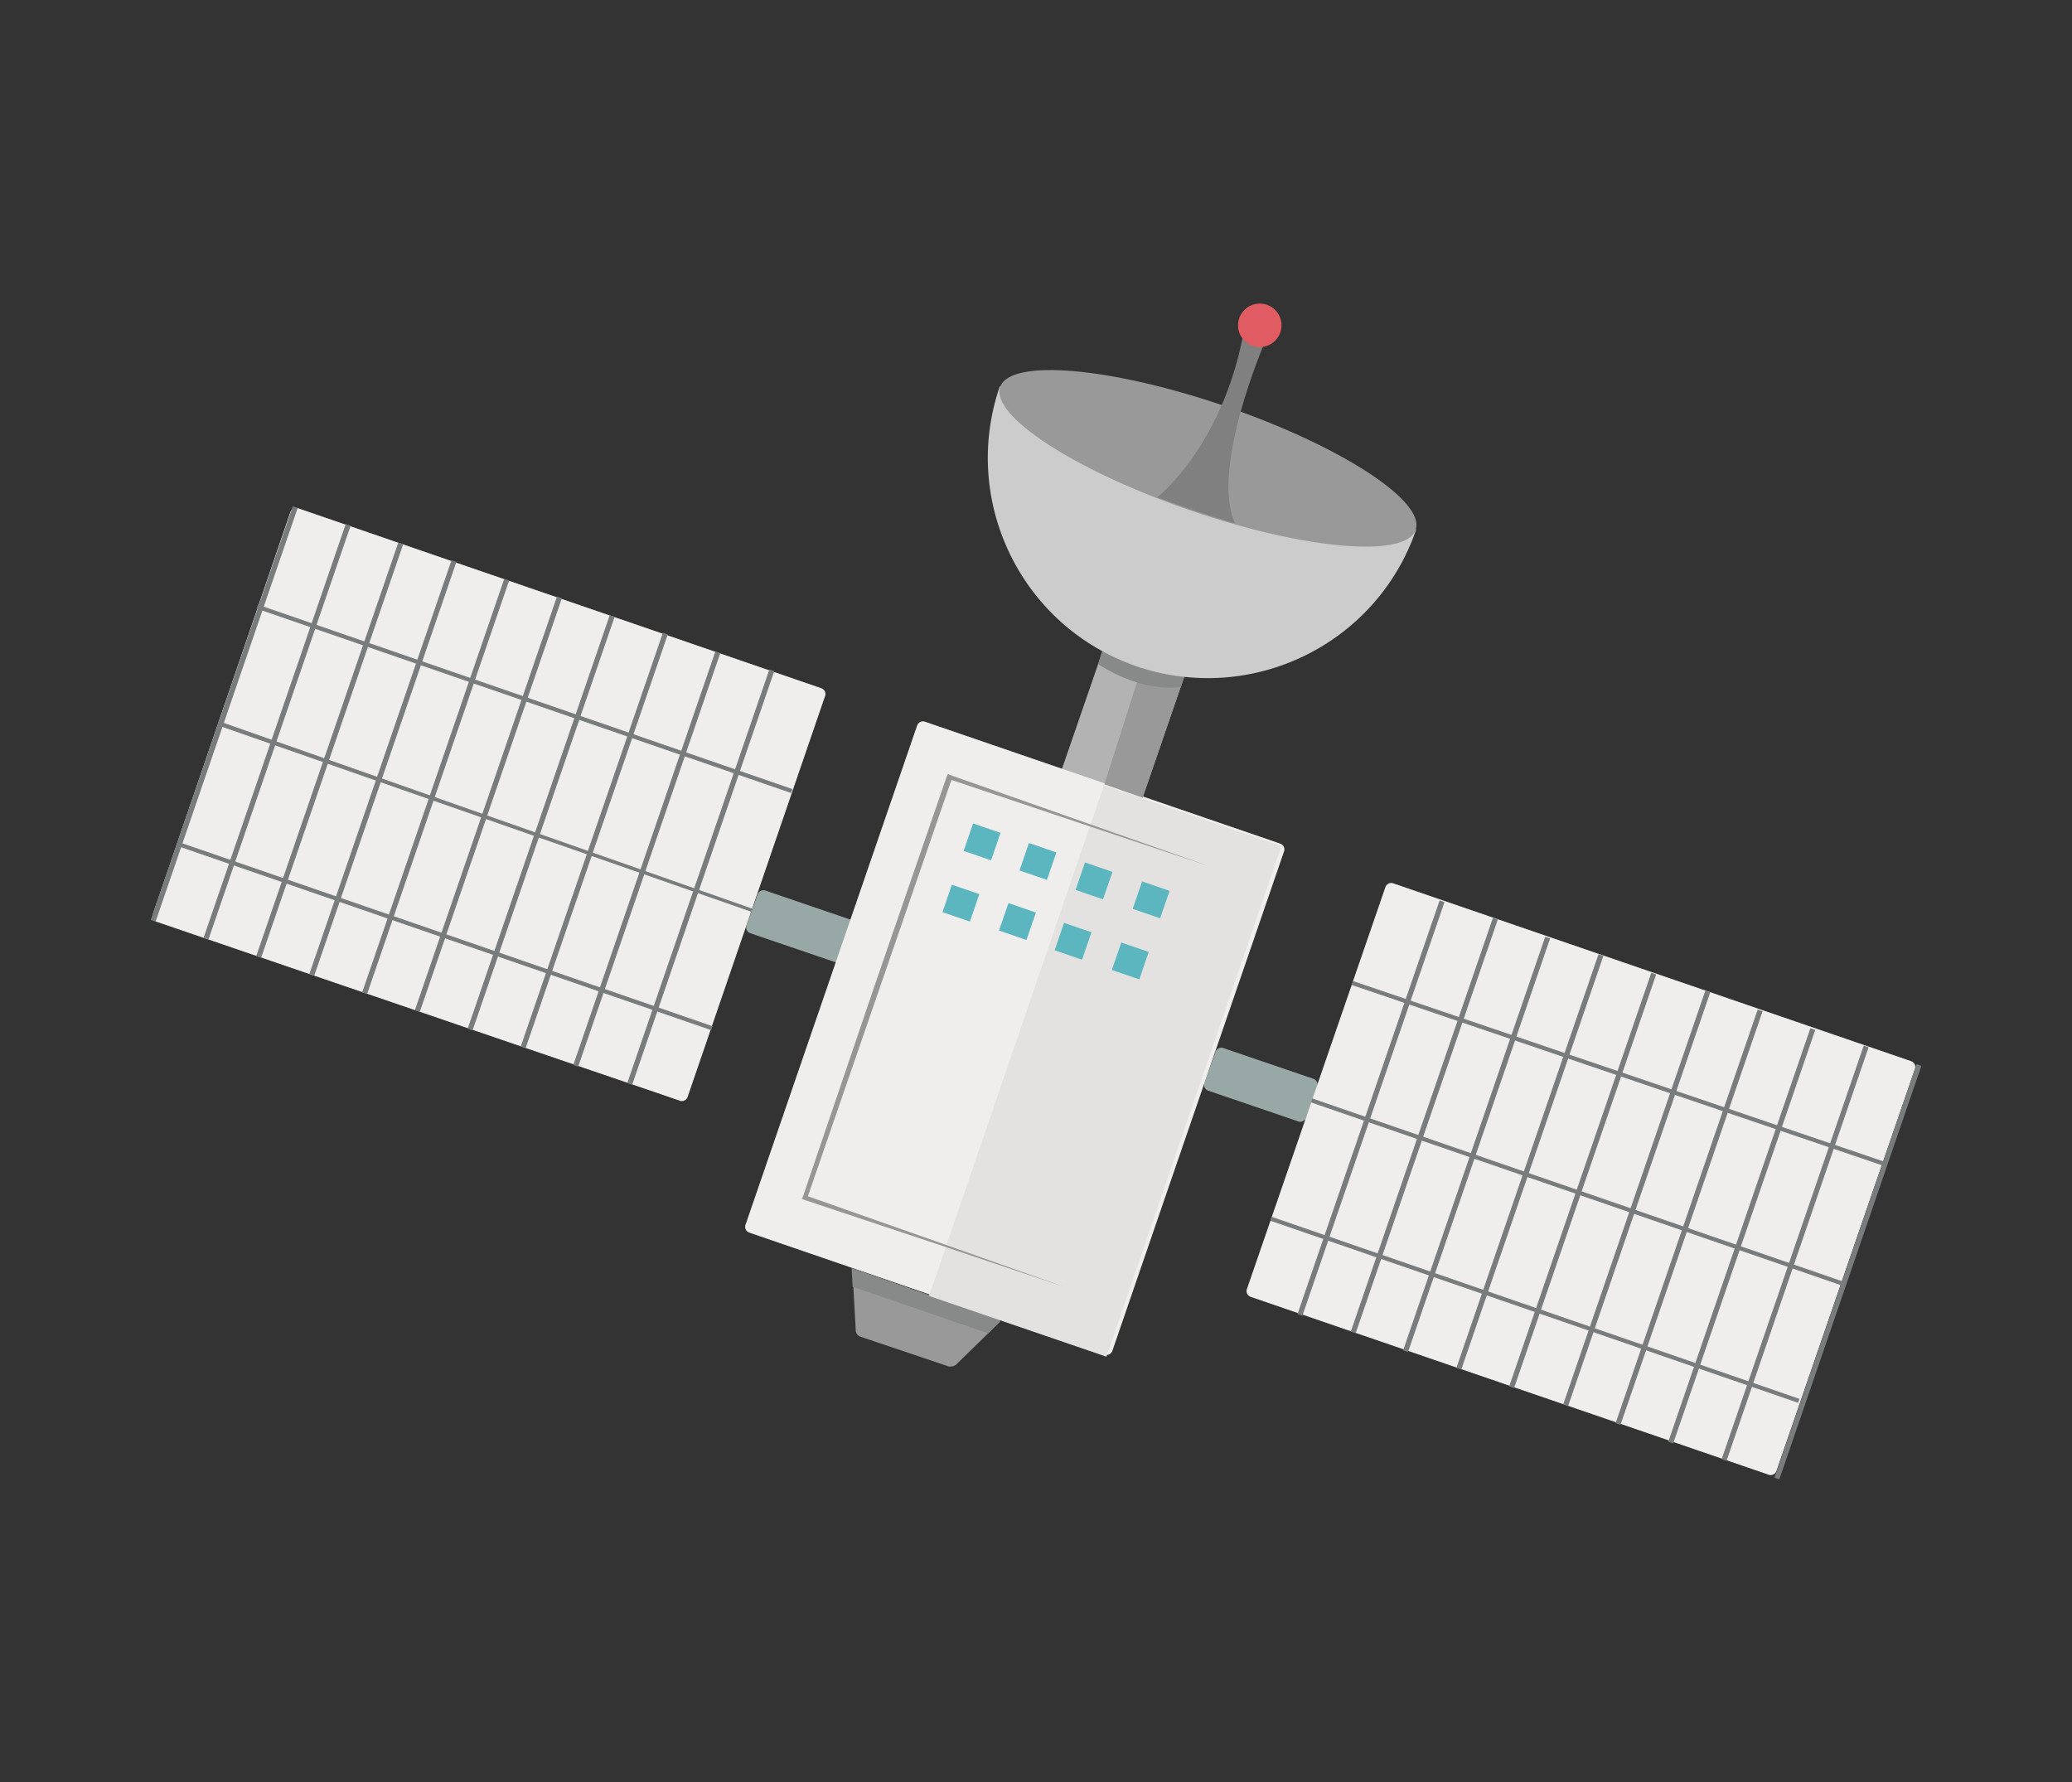 <?xml version="1.0" encoding="utf-8"?>
<!-- Generator: Adobe Illustrator 18.1.1, SVG Export Plug-In . SVG Version: 6.00 Build 0)  -->
<svg version="1.1" xmlns="http://www.w3.org/2000/svg" xmlns:xlink="http://www.w3.org/1999/xlink" x="0px" y="0px"
	 viewBox="0 0 200 172" enable-background="new 0 0 200 172" xml:space="preserve">
<rect x="0" y="0" width="200" height="172" fill="#333333" stroke="none"/>
<g id="Capa_1">
	<g>
		<g>
			<path fill="#B3B3B3" d="M110,77.8c-0.1,0.4-0.5,0.6-0.9,0.4l-6.5-2.2c-0.4-0.1-0.6-0.5-0.4-0.9l4.9-14.2c0.1-0.4,0.5-0.6,0.9-0.4
				l6.5,2.2c0.4,0.1,0.6,0.5,0.4,0.9L110,77.8z"/>
		</g>
		<g>
			<g>
				<path fill="#98A8A7" d="M81.9,92.6C81.7,93,81.4,93.1,81,93l-8.5-2.9c-0.4-0.1-0.6-0.5-0.4-0.9l1-2.8c0.1-0.4,0.5-0.6,0.9-0.4
					l8.5,2.9c0.4,0.1,0.6,0.5,0.4,0.9L81.9,92.6z"/>
			</g>
			<g>
				<path fill="#EFEEED" d="M66.4,105.8c-0.1,0.4-0.5,0.6-0.9,0.4L15.2,89c-0.4-0.1-0.6-0.5-0.4-0.9L28,49.5
					c0.1-0.4,0.5-0.6,0.9-0.4l50.3,17.3c0.4,0.1,0.6,0.5,0.4,0.9L66.4,105.8z"/>
			</g>
			<g>
				<g>
					
						<rect x="21.4" y="47.8" transform="matrix(0.946 0.325 -0.325 0.946 23.549 -3.3)" fill="#797C7C" width="0.5" height="42.2"/>
				</g>
				<g>
					
						<rect x="26.5" y="49.5" transform="matrix(0.946 0.325 -0.325 0.946 24.389 -4.863)" fill="#797C7C" width="0.5" height="42.2"/>
				</g>
				<g>
					
						<rect x="31.6" y="51.3" transform="matrix(0.946 0.325 -0.325 0.946 25.222 -6.426)" fill="#797C7C" width="0.5" height="42.2"/>
				</g>
				<g>
					
						<rect x="36.7" y="53" transform="matrix(0.946 0.325 -0.325 0.946 26.088 -7.991)" fill="#797C7C" width="0.5" height="42.2"/>
				</g>
				<g>
					
						<rect x="41.8" y="54.8" transform="matrix(0.946 0.325 -0.325 0.946 26.939 -9.555)" fill="#797C7C" width="0.5" height="42.2"/>
				</g>
				<g>
					
						<rect x="46.9" y="56.5" transform="matrix(0.946 0.325 -0.325 0.946 27.758 -11.113)" fill="#797C7C" width="0.5" height="42.2"/>
				</g>
				<g>
					
						<rect x="52" y="58.3" transform="matrix(0.946 0.325 -0.325 0.946 28.61 -12.678)" fill="#797C7C" width="0.5" height="42.2"/>
				</g>
				<g>
					
						<rect x="57.1" y="60" transform="matrix(0.946 0.325 -0.325 0.946 29.467 -14.244)" fill="#797C7C" width="0.5" height="42.2"/>
				</g>
				<g>
					
						<rect x="62.2" y="61.8" transform="matrix(0.946 0.325 -0.325 0.946 30.295 -15.802)" fill="#797C7C" width="0.5" height="42.2"/>
				</g>
				<g>
					
						<rect x="67.4" y="63.5" transform="matrix(0.946 0.325 -0.325 0.946 31.141 -17.364)" fill="#797C7C" width="0.5" height="42.2"/>
				</g>
				<g>
					
						<rect x="23.3" y="67.3" transform="matrix(0.945 0.326 -0.326 0.945 24.816 -12.831)" fill="#797C7C" width="54.6" height="0.4"/>
				</g>
				<g>
					<polygon fill="#797C7C" points="72.5,88 21,70 21.1,69.6 72.6,87.7 					"/>
				</g>
				<g>
					
						<rect x="15.8" y="90.2" transform="matrix(0.945 0.326 -0.326 0.945 31.846 -9.073)" fill="#797C7C" width="54.4" height="0.4"/>
				</g>
			</g>
		</g>
		<g>
			<g>
				<path fill="#98A8A7" d="M126.1,107.8c-0.1,0.4-0.5,0.6-0.9,0.4l-8.5-2.9c-0.4-0.1-0.6-0.5-0.4-0.9l1-2.8
					c0.1-0.4,0.5-0.6,0.9-0.4l8.5,2.9c0.4,0.1,0.6,0.5,0.4,0.9L126.1,107.8z"/>
			</g>
			<g>
				<path fill="#EFEEED" d="M171.5,141.9c-0.1,0.4-0.5,0.6-0.9,0.4l-49.8-17.1c-0.4-0.1-0.6-0.5-0.4-0.9l13.3-38.6
					c0.1-0.4,0.5-0.6,0.9-0.4l49.8,17.1c0.4,0.1,0.6,0.5,0.4,0.9L171.5,141.9z"/>
			</g>
			<g>
				<g>
					
						<rect x="132.1" y="85.8" transform="matrix(0.946 0.325 -0.325 0.946 41.875 -37.188)" fill="#797C7C" width="0.5" height="42.2"/>
				</g>
				<g>
					
						<rect x="137.2" y="87.5" transform="matrix(0.946 0.325 -0.325 0.946 42.747 -38.768)" fill="#797C7C" width="0.5" height="42.2"/>
				</g>
				<g>
					
						<rect x="142.3" y="89.3" transform="matrix(0.946 0.325 -0.325 0.946 43.558 -40.309)" fill="#797C7C" width="0.5" height="42.2"/>
				</g>
				<g>
					
						<rect x="147.4" y="91" transform="matrix(0.946 0.325 -0.325 0.946 44.43 -41.889)" fill="#797C7C" width="0.5" height="42.2"/>
				</g>
				<g>
					
						<rect x="152.5" y="92.8" transform="matrix(0.946 0.325 -0.325 0.946 45.284 -43.458)" fill="#797C7C" width="0.5" height="42.2"/>
				</g>
				<g>
					
						<rect x="157.7" y="94.5" transform="matrix(0.946 0.325 -0.325 0.946 46.133 -45.023)" fill="#797C7C" width="0.5" height="42.2"/>
				</g>
				<g>
					
						<rect x="162.8" y="96.3" transform="matrix(0.946 0.325 -0.325 0.946 46.949 -46.566)" fill="#797C7C" width="0.5" height="42.2"/>
				</g>
				<g>
					
						<rect x="167.9" y="98.1" transform="matrix(0.946 0.325 -0.325 0.946 47.795 -48.129)" fill="#797C7C" width="0.5" height="42.2"/>
				</g>
				<g>
					
						<rect x="173" y="99.8" transform="matrix(0.946 0.325 -0.325 0.946 48.672 -49.714)" fill="#797C7C" width="0.5" height="42.2"/>
				</g>
				<g>
					
						<rect x="178.1" y="101.6" transform="matrix(0.946 0.325 -0.325 0.946 49.529 -51.286)" fill="#797C7C" width="0.5" height="42.2"/>
				</g>
				<g>
					
						<rect x="129" y="103.4" transform="matrix(0.947 0.322 -0.322 0.947 41.725 -44.77)" fill="#797C7C" width="54.1" height="0.4"/>
				</g>
				<g>
					
						<rect x="125.1" y="114.9" transform="matrix(0.945 0.326 -0.326 0.945 45.903 -43.342)" fill="#797C7C" width="54.1" height="0.4"/>
				</g>
				<g>
					
						<rect x="121.2" y="126.3" transform="matrix(0.945 0.326 -0.326 0.945 49.395 -41.415)" fill="#797C7C" width="53.9" height="0.4"/>
				</g>
			</g>
		</g>
		<g>
			<path fill="#EFEEED" d="M107.4,130.3c-0.1,0.4-0.5,0.6-0.9,0.4l-34.1-11.7c-0.4-0.1-0.6-0.5-0.4-0.9l16.5-48
				c0.1-0.4,0.5-0.6,0.9-0.4l34.1,11.7c0.4,0.1,0.6,0.5,0.4,0.9L107.4,130.3z"/>
		</g>
		<g>
			<g>
				<path fill="#999999" d="M92.3,131.7c-0.2,0.2-0.5,0.2-0.7,0.2l-8.6-2.9c-0.2-0.1-0.4-0.3-0.4-0.6l-0.3-5.5
					c0-0.2,0.2-0.4,0.4-0.3l13.6,4.7c0.2,0.1,0.3,0.3,0.1,0.4L92.3,131.7z"/>
			</g>
			<polyline fill="#888989" points="82.2,122.4 82.3,124.2 95.4,128.7 96.6,127.4 			"/>
		</g>
		<polygon fill="#999999" points="106.6,75.7 110.3,77 115.1,63 111.1,61.6 		"/>
		<path fill="#888989" d="M106.4,62.8c0,0,4.1,2.4,7.9,2.5l-0.3,1c0,0-3.5,0.7-8-2.2L106.4,62.8z"/>
		<g>
			<path fill="#CCCCCC" d="M136.7,51.1c-3.8,11.1-15.9,17-27,13.2c-11.1-3.8-17-15.9-13.2-27L136.7,51.1z"/>
			
				<ellipse transform="matrix(0.946 0.325 -0.325 0.946 20.657 -35.468)" fill="#999999" cx="116.6" cy="44.2" rx="21.2" ry="5.3"/>
			<g>
				<path fill="#808080" d="M111.7,48c0,0,6.2-4.8,8.3-15.7l2.1,0.7c0,0-5.3,12.2-2.9,17.5C119.1,50.5,115.7,49.5,111.7,48z"/>
				<circle fill="#E05B62" cx="121.6" cy="31.4" r="2.1"/>
			</g>
		</g>
		
			<rect x="97.7" y="77.3" transform="matrix(0.946 0.324 -0.324 0.946 39.177 -28.982)" fill="#E3E2E1" width="18.1" height="52.1"/>
		<polygon fill="#969696" points="116.7,83.6 104.1,79.4 91.6,75.2 91.9,75.1 84.9,95.4 77.9,115.7 77.8,115.4 90.3,119.8 
			102.7,124.2 90.2,120 77.6,115.8 77.4,115.7 77.5,115.5 84.4,95.2 91.4,74.9 91.5,74.7 91.7,74.8 104.2,79.2 		"/>
		<g>
			
				<rect x="93.4" y="79.8" transform="matrix(0.946 0.325 -0.325 0.946 31.505 -26.366)" fill="#5CB6BF" width="2.8" height="2.8"/>
			
				<rect x="91.4" y="85.7" transform="matrix(0.946 0.325 -0.325 0.946 33.27 -25.384)" fill="#5CB6BF" width="2.8" height="2.8"/>
			
				<rect x="98.8" y="81.7" transform="matrix(0.946 0.325 -0.325 0.946 32.407 -28.03)" fill="#5CB6BF" width="2.8" height="2.8"/>
			
				<rect x="96.8" y="87.5" transform="matrix(0.946 0.325 -0.325 0.946 34.206 -27.066)" fill="#5CB6BF" width="2.8" height="2.8"/>
			
				<rect x="104.2" y="83.6" transform="matrix(0.946 0.325 -0.325 0.946 33.328 -29.706)" fill="#5CB6BF" width="2.8" height="2.8"/>
			
				<rect x="102.2" y="89.4" transform="matrix(0.946 0.325 -0.325 0.946 35.08 -28.714)" fill="#5CB6BF" width="2.8" height="2.8"/>
			
				<rect x="109.7" y="85.4" transform="matrix(0.946 0.325 -0.325 0.946 34.222 -31.365)" fill="#5CB6BF" width="2.8" height="2.8"/>
			
				<rect x="107.7" y="91.3" transform="matrix(0.946 0.325 -0.325 0.946 36.02 -30.4)" fill="#5CB6BF" width="2.8" height="2.8"/>
		</g>
	</g>
</g>
<g id="Layer_2" display="none">
</g>
</svg>
